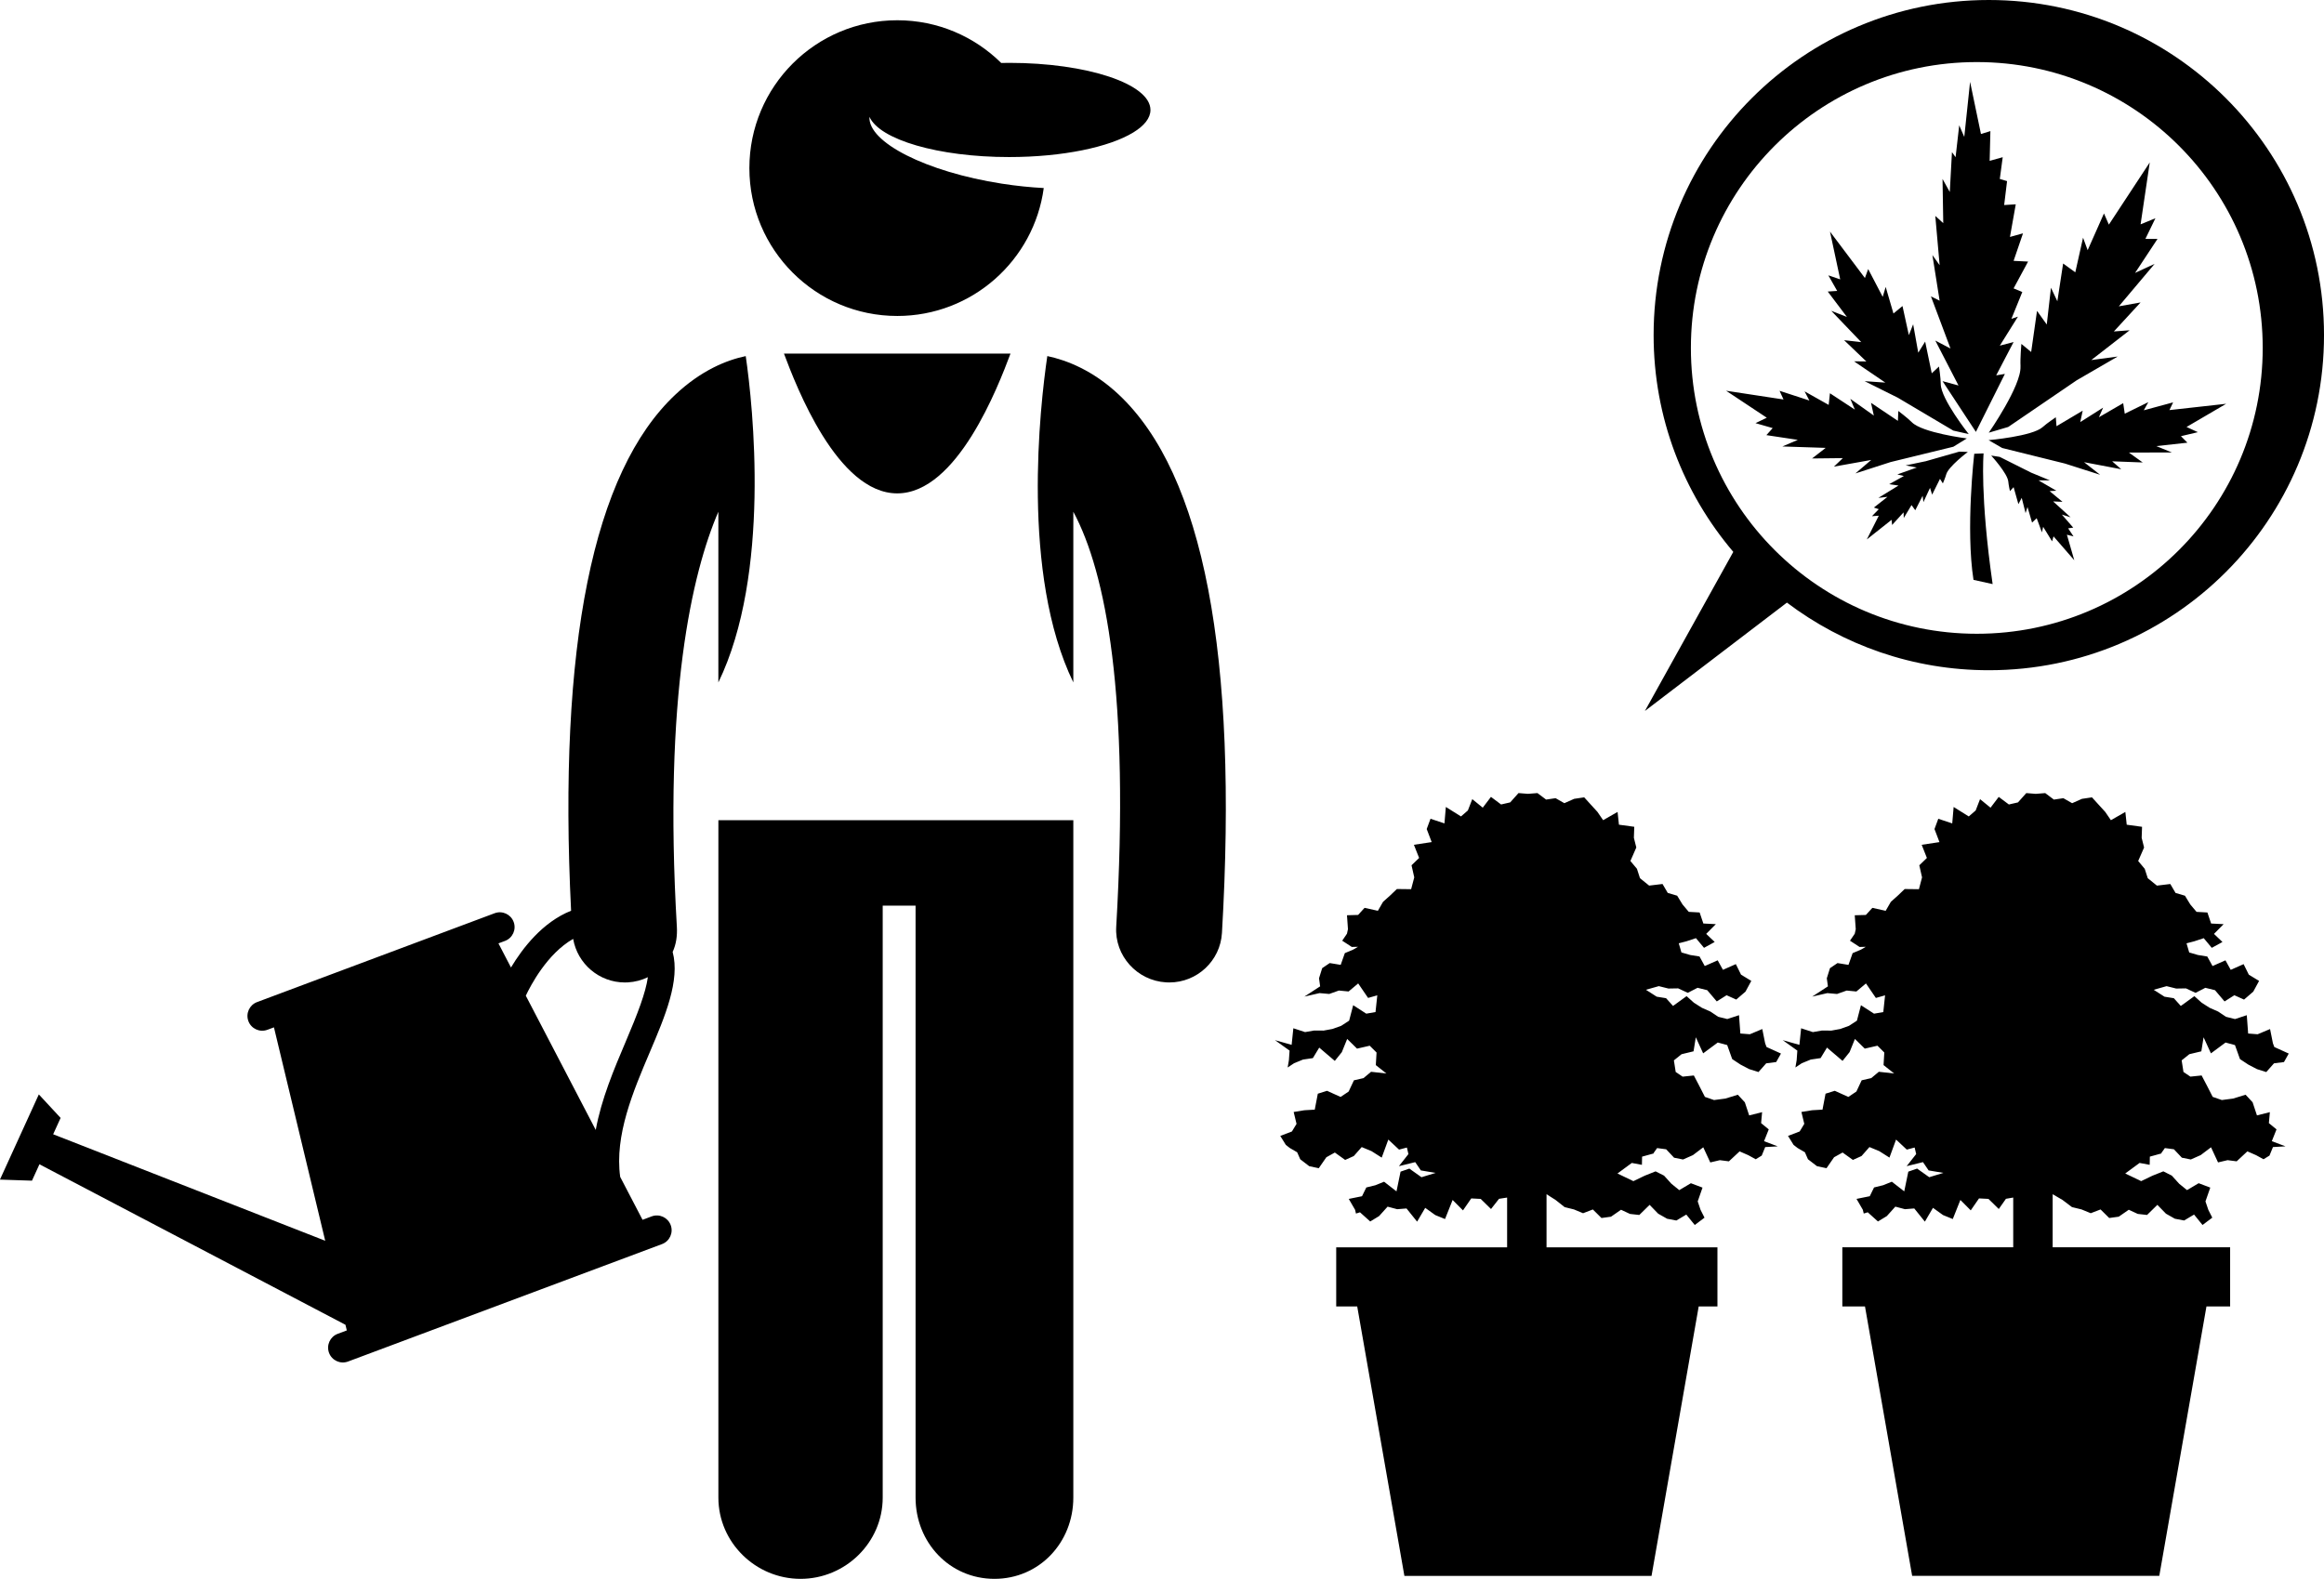 <svg xmlns="http://www.w3.org/2000/svg" xml:space="preserve" viewBox="0 0 1771.99 1204.13" shape-rendering="geometricPrecision" text-rendering="geometricPrecision" image-rendering="optimizeQuality" fill-rule="evenodd" clip-rule="evenodd"><g fill="currentColor"><path d="m982.76 808.57-.96 5.57 4.87-3.24 6.84-2.81 7.52-1.11 4.85-8.01 11.87 10.14 5.37-6.69 4.07-10.06 7.52 7.39 9.67-2.22 5.21 5.19-.57 9.59 8.07 6.4-11.68-1.3-5.77 4.83-7.31 1.67-4.01 8.55-6.14 4.14-10.34-4.68-7.04 2.2-2.33 12.16-7.91.46-8.17 1.32 2.19 9.07-3.52 5.8-8.88 3.39 4.25 6.87 3.08 2.38 5.55 3.22 2.34 5.34 6.86 5.28 7.26 1.54 5.79-8.36 6.48-3.6 7.86 5.64 6.59-2.97 6.03-6.84 7.5 3.12 7.75 4.92 5.04-13.75 8.18 7.65 5.99-1.58 1.16 4.98-7.25 9.22 12.44-3.07 4.3 6.33 11.26 1.88-10.79 3.3-9.25-6.58-6.7 2.33-3.1 15.04-9.47-7.36-6.63 2.68-6.91 1.7-3.28 6.68-10.11 2.05 4.82 8.29.69 2.88 3.05-.96 7.8 7 6.76-4.11 6.49-7.2 7.33 1.95 7.1-.57 8.08 10.06 6.18-10.52 7.67 5.51 7.44 3.03 5.79-14.55 7.9 7.94 6.3-9.12 7.2.37 7.88 7.71 6.09-7.78 6.18-.96v37.95h-130.31v45.1h16.02l35.97 205.48h188.44l35.96-205.48h14.29v-45.1h-130.31v-40.5l6.89 4.38 6.9 5.46 7.13 1.77 6.95 2.89 7.45-2.87 6.57 6.52 7.26-1 7.65-5.3 6.84 3.19 7.09.79 7.87-7.71 6.53 6.73 6.82 3.86 7.03 1.34 7.59-4.52 6.45 7.95 7.44-5.59-3.01-5.94-2.18-6.46 3.66-10.52-8.86-3.35-8.86 5.27-6-4.87-5.61-6.19-6.45-3.25-8.33 3.32-8.59 4.14-12.14-5.83 10.93-8.05 7.71 1.44.13-6.25 9.01-2.48-.35-.1 2.79-3.95 6.9.92 6.06 6.43 6.82 1.36 7.52-3.33 7.9-5.97 5.34 11.54 7.3-1.72 6.9.89 8.16-7.6 6.63 2.9 5.68 3.12 4.55-2.8 2.66-6.5 9.57-.54-10.45-3.95 3.58-8.99-5.82-4.78.76-8.37-9.85 2.49-3.31-10-5.35-5.78-9.49 2.93-8.64 1.13-6.96-2.41-4.19-8.21-4.25-8.12-8.56.89-5.28-3.56-1.38-8.85 5.85-4.7 9.14-2.21 1.72-10.72 5.61 12.27 11.14-8.26 7.19 1.94 3.81 10.69 6.32 4.18 6.62 3.46 7.1 2.25 5.89-6.66 7.62-.98 3.63-6.47-11-5-1.07-2.87-2.17-10.83-9.47 3.98-7.25-.56-1.02-13.98-8.96 2.95-6.86-1.71-6.01-4.01-6.44-2.84-6.08-3.85-5.62-5.06-10.35 7.48-5.3-5.91-7.13-1.15-8.23-5.27 9.82-2.78 7.35 1.83 7.41-.13 7.33 3.4 7.46-3.84 7.37 1.82 7.28 8.58 7.48-4.73 7.38 3.32 7.02-6.05 4.45-8.19-7.83-4.77-3.96-8.03-9.83 4.35-4.02-7.25-9.85 4.36-4-7.28-7.11-1.14-6.68-1.95-2.03-6.98 5.91-1.53 7.2-2.38 6.15 7.38 8.14-4.47-6.48-6.17 7.35-7.43-9.52-.48-2.84-8.42-8.29-.47-4.76-5.66-4.07-6.66-7.18-2.12-3.99-6.81-10.21 1.23-6.98-5.65-2.32-7.17-4.98-5.96 4.5-10.28-1.85-7.4.3-8.39-11.69-1.6-1.04-9.74-11.02 6.3-4.34-6.34-4.88-5.35-5.21-5.73-7.67 1.14-7.46 3.32-6.69-3.82-7.23 1.07-6.59-4.96-7.24.58-7.21-.58-6.35 7.11-6.93 1.58-7.73-5.79-6.25 8.23-7.99-6.51-3.35 8.63-5.27 4.56-11.53-7.23-1.07 12.54-10.63-3.53-2.9 7.83 3.79 9.96-13.55 2.05 3.97 10.04-5.78 5.6 2.08 9.21-2.38 9.02-10.86-.13-5.2 4.98-5.35 4.78-3.95 6.85-10.15-2.25-4.93 5.41-8.48.24.75 10.61-.76 3.46-3.63 5.33 7.31 4.77 4.75-.11-3.71 2.15-6.34 2.67-3.16 8.96-8.37-1.38-5.74 3.88-2.42 7.72.85 6.16-12 7.82 11.55-2.67 7.39.66 7.36-2.61 7.4.72 7.31-6.15 7.56 11.07 7.02-2-1.36 12.77-7.06 1.22-9.97-6.45-3.08 11.78-6.05 3.94-6.65 2.4-6.78 1.24-7.21-.05-6.9 1.2-8.95-2.92-1.31 12.65-12.73-3.59 11.16 7.97zM1678.46 801.81l1.72-10.72 5.6 12.27 11.14-8.26 7.19 1.94 3.81 10.69 6.33 4.18 6.62 3.46 7.1 2.25 5.89-6.66 7.62-.98 3.63-6.47-11-5-1.07-2.87-2.17-10.83-9.47 3.98-7.24-.56-1.04-13.98-8.96 2.95-6.86-1.71-6-4.01-6.45-2.84-6.07-3.85-5.62-5.06-10.35 7.48-5.3-5.91-7.13-1.15-8.24-5.27 9.83-2.78 7.35 1.83 7.4-.13 7.34 3.4 7.45-3.84 7.38 1.82 7.28 8.58 7.47-4.73 7.39 3.32 7.02-6.05 4.45-8.19-7.83-4.77-3.97-8.03-9.82 4.35-4.02-7.25-9.85 4.36-4.01-7.28-7.1-1.14-6.68-1.95-2.04-6.98 5.92-1.53 7.2-2.38 6.14 7.38 8.14-4.47-6.47-6.17 7.35-7.43-9.52-.48-2.85-8.42-8.28-.47-4.76-5.66-4.07-6.66-7.18-2.12-3.99-6.81-10.21 1.23-6.98-5.65-2.32-7.17-4.98-5.96 4.5-10.28-1.85-7.4.3-8.39-11.69-1.6-1.05-9.74-11.01 6.3-4.35-6.34-4.88-5.35-5.2-5.73-7.67 1.14-7.46 3.32-6.69-3.82-7.23 1.07-6.6-4.96-7.23.58-7.21-.58-6.35 7.11-6.93 1.58-7.73-5.79-6.25 8.23-8-6.51-3.34 8.63-5.27 4.56-11.53-7.23-1.07 12.54-10.64-3.53-2.89 7.83 3.79 9.96-13.55 2.05 3.97 10.04-5.79 5.6 2.09 9.21-2.38 9.02-10.86-.13-5.2 4.98-5.35 4.78-3.95 6.85-10.15-2.25-4.93 5.41-8.49.24.76 10.61-.76 3.46-3.63 5.33 7.3 4.77 4.76-.11-3.71 2.15-6.34 2.67-3.16 8.96-8.37-1.38-5.74 3.88-2.42 7.72.85 6.16-12.01 7.82 11.57-2.67 7.38.66 7.36-2.61 7.4.72 7.31-6.15 7.56 11.07 7.01-2-1.35 12.77-7.07 1.22-9.97-6.45-3.07 11.78-6.05 3.94-6.65 2.4-6.78 1.24-7.21-.05-6.91 1.2-8.94-2.92-1.31 12.65-12.73-3.59 11.15 7.97-.52 7.3-.96 5.57 4.87-3.24 6.84-2.81 7.51-1.11 4.86-8.01 11.87 10.14 5.37-6.69 4.07-10.06 7.52 7.39 9.67-2.22 5.21 5.19-.57 9.59 8.07 6.4-11.68-1.3-5.77 4.83-7.31 1.67-4.01 8.55-6.14 4.14-10.34-4.68-7.05 2.2-2.32 12.16-7.91.46-8.17 1.32 2.19 9.07-3.52 5.8-8.88 3.39 4.24 6.87 3.08 2.38 5.55 3.22 2.34 5.34 6.87 5.28 7.26 1.54 5.78-8.36 6.49-3.6 7.86 5.64 6.59-2.97 6.03-6.84 7.5 3.12 7.75 4.92 5.04-13.75 8.18 7.65 5.98-1.58 1.17 4.98-7.25 9.22 12.44-3.07 4.3 6.33 11.26 1.88-10.79 3.3-9.25-6.58-6.7 2.33-3.1 15.04-9.47-7.36-6.63 2.68-6.92 1.7-3.27 6.68-10.11 2.05 4.82 8.29.69 2.88 3.05-.96 7.79 7 6.77-4.11 6.48-7.2 7.34 1.95 7.09-.57 8.09 10.06 6.18-10.52 7.67 5.51 7.43 3.03 5.8-14.55 7.9 7.94 6.3-9.12 7.2.37 7.88 7.71 5.46-7.78 5.55-.96v37.95h-130.3v45.1h17.27l35.97 205.48h188.43l35.97-205.48h18.05v-45.1h-135.32v-40.5l7.51 4.38 7.22 5.46 7.28 1.77 7.03 2.89 7.49-2.87 6.59 6.52 7.27-1 7.65-5.3 6.85 3.19 7.09.79 7.86-7.71 6.54 6.73 6.81 3.86 7.04 1.34 7.58-4.52 6.46 7.95 7.44-5.59-3.01-5.94-2.19-6.46 3.67-10.52-8.86-3.35-8.87 5.27-5.99-4.87-5.62-6.19-6.44-3.25-8.33 3.32-8.59 4.14-12.14-5.83 10.94-8.05 7.7 1.44.13-6.25 9-2.48-.34-.1 2.79-3.95 6.89.92 6.07 6.43 6.82 1.36 7.52-3.33 7.9-5.97 5.34 11.54 7.29-1.72 6.91.89 8.16-7.6 6.63 2.9 5.69 3.12 4.54-2.8 2.66-6.5 9.57-.54-10.45-3.95 3.58-8.99-5.82-4.78.76-8.37-9.85 2.49-3.31-10-5.35-5.78-9.49 2.93-8.64 1.13-6.96-2.41-4.19-8.21-4.25-8.12-8.56.89-5.28-3.56-1.38-8.85 5.85-4.7zM684.12 625.52H547.75v516.65c0 34.23 28.43 61.96 62.64 61.96 34.22 0 62.65-27.73 62.65-61.96V690.68h25.06v451.49c0 34.23 25.93 61.96 60.14 61.96 34.22 0 60.14-27.73 60.14-61.96V625.52H684.13zM684.12 376.28c45.66 0 76.95-81.53 86.35-106.59H597.76c9.4 25.06 40.68 106.59 86.35 106.59zM818.38 520.47V390.28c25.06 46.6 43.01 140.47 32.71 316.57-1.3 22.1 15.9 41.07 38.01 42.36.8.05 1.75.07 2.54.07 21.07 0 38.82-16.44 40.07-37.75 12.38-211.73-14.06-349.87-78.67-410.58-19.73-18.54-39.77-26.28-54.49-29.39-5.59 38.13-20.25 166.3 19.84 248.9zM684.12 240.98c57.13 0 104.29-42.48 111.71-97.57-10.16-.52-20.89-1.62-31.92-3.33-57.74-8.97-102.24-31.6-100.96-50.97 7.64 17.34 52.33 30.67 106.48 30.67 40.87 0 76.41-7.58 94.68-18.76 8.34-5.1 13.08-10.94 13.08-17.16 0-19.84-48.25-35.92-107.75-35.92-2.04 0-4.02.06-6.03.1-20.37-20.14-48.36-32.59-79.27-32.59-62.27 0-112.76 50.49-112.76 112.77 0 62.28 50.49 112.76 112.76 112.76z"/><path d="m30.11 887.97 233.29 122.39 1.03 4.3-6.94 2.6c-5.83 2.18-8.79 8.68-6.61 14.52 2.18 5.83 8.68 8.79 14.51 6.6l239.39-89.56c5.83-2.18 8.79-8.68 6.6-14.51-2.18-5.83-8.68-8.79-14.51-6.61l-6.94 2.6-17.05-32.72c-4.39-31.66 9.93-65.4 22.7-95.42 11.44-26.91 23.11-54.42 17.3-76.16 2.68-5.79 3.61-12.32 3.21-19.14-10.3-176.1 11.59-269.98 31.64-316.57v130.18c40.09-82.61 26.46-210.76 20.87-248.89-14.72 3.1-33.92 10.84-53.65 29.38-62.87 59.07-89.52 191.47-79.51 393.63-21.85 8.68-37.17 28.81-45.83 43.28l-9.56-18.4 4.98-1.86c5.83-2.18 8.8-8.68 6.61-14.51-2.18-5.84-8.68-8.8-14.51-6.61L196 764.26c-5.83 2.18-8.79 8.68-6.61 14.51 2.18 5.83 8.68 8.79 14.52 6.6l4.97-1.85 39.09 162.76-207.43-81.22 5.68-12.47-16.61-17.92-29.65 64.97 24.42.81 5.69-12.47zm406.91-171.9c3.3 19.06 19.89 33.22 39.44 33.22.79 0 1.59-.02 2.38-.07 5.43-.32 10.54-1.71 15.14-3.95-1.68 11.92-7.73 27.63-16.84 49.03-8.97 21.12-18.63 43.93-22.9 67.46l-53.33-102.37c3.51-7.5 16.24-32.05 36.11-43.33zM1362.48 459.58c42.82 32.37 96.12 51.58 153.94 51.58 141.16 0 255.58-114.43 255.58-255.58C1772 114.42 1657.57 0 1516.42 0c-141.16 0-255.58 114.43-255.58 255.58 0 63.06 22.89 120.75 60.75 165.32l-67.41 121.34 108.31-82.66zm-73.22-194.23c0-120.4 97.6-218.01 218-218.01s218 97.6 218 218.01c0 120.4-97.6 218-218 218s-218.01-97.6-218-218z"/><path d="m1338.51 322.71 13.12 3.78-4.81 5.37 23.97 3.61-11.79 5.03 33.03 1.08-10.37 8.07 23.46-.26-6.79 6.49 28.42-5.09-12.05 10.27 26.85-8.67 47.82-11.68 10.28-6.33s-33.92-4.27-41.93-12.36c-3.3-3.33-10.3-8.59-10.3-8.59l-.32 7.55-20.51-13.77 2.16 9.73-17.93-12.77 3.45 8.22-18.99-12.47-.96 8.88-18.39-10.34 3.68 7-22.74-7.41 3.01 6.62-43.78-6.67 31.03 20.58-8.6 4.13zM1468.07 351.81l-15.04 3.14 8.47 1.61-14.83 5.26 4.97 1.24-11.17 6.21 7.08 1.03-15.33 9.42 6.94-.8-10.37 8.18 3.73 1.24-5.19 5.33 5.19-.36-9.13 18.11 18.91-14.98.37 3.95 8.76-9.64.14 4.31 5.92-9.86 2.85 3.95 5.62-11.03.59 4.82 5.04-10.88 1.61 5.19 5.99-12.05 2.19 3.49s1.89-4.38 2.55-6.85c1.61-5.99 16.5-17.17 16.5-17.17l-6.57-.22-25.78 7.38zM1581.01 409.13l-4.11-6.2 3.89-.53-8.68-9.96 6.67 2.07-13.33-12.1 7.15.31-9.83-8.17 5.11-.3-13.6-7.91 8.62-.01-14.2-5.87-23.97-12.02-6.49-1s12.57 13.73 13.04 19.92c.2 2.55 1.24 7.2 1.24 7.2l2.8-3.03 3.65 12.95 2.54-4.8 2.94 11.63 1.46-4.63 3.49 11.88 3.52-3.35 3.99 10.78.94-4.21 6.82 11.09 1.09-3.81 15.82 18.22-5.62-19.49 5.03 1.32zM1634.58 312.91l3.46-6.21-17.97 8.81-1.19-8.03-18.51 10.72 3.2-7.31-17.44 11.02 1.87-8.71-19.97 11.85-.53-6.82s-6.8 4.55-9.99 7.46c-7.72 7.07-41.26 9.99-41.26 9.99l10.38 5.99 47.77 11.85 26.87 8.56-12.23-9.59 28.34 5.38-6.92-6.05 23.29.88-10.51-7.56 32.74-.06-11.84-4.86 23.69-2.6-4.92-4.97 12.91-3.05-8.65-3.96 30.22-17.69-43.25 4.81 2.8-5.89-22.36 6.05zM1408.23 241.72l-11.94-4.66 22.85 23.87-13.06-1.48 16.95 16.22-9.4-.11 23.88 16.24-15.79-1.09 25.25 12.58 42.35 25.1 11.77 2.67s-21.25-26.77-21.32-38.16c-.02-4.69-1.35-13.35-1.35-13.35l-5.51 5.17-5.03-24.19-5.26 8.46-3.89-21.67-3.28 8.29-4.85-22.2-6.89 5.68-5.92-20.26-2.27 7.58-11.08-21.2-2.49 6.83-26.62-35.39 7.78 36.41-9.04-3.06 6.73 11.88-7.19.47 14.6 19.35zM1540.56 279.45c.84 14.56-24.17 50.55-24.17 50.55l14.85-4.38 52.13-35.55 31.29-18.15-20.11 2.68 29.23-22.71-12.01.9 20.37-22.13-16.58 2.96 27.29-32.39-14.91 6.92 17.12-25.95-9.24-.02 7.64-15.74-11.31 4.65 6.99-47.21-31.18 47.44-3.73-8.54-12.44 28.02-3.51-9.52-5.92 26.4-9.28-6.7-4.4 28.8-4.87-10.33-3.2 28.04-7.43-10.39-4.46 31.35-7.47-6.17s-.99 11.19-.64 17.19z"/><path d="m1487.22 265.83-11.6-6.09 17.69 34.27-12.17-3.31 25.43 38.69 22.11-44.22-6.63 1.1 13.27-25.42-10.51 2.76 13.82-22.11-4.98 1.66 8.3-20.45-6.63-2.77 11.05-20.45-11.05-.55 7.18-21.01-9.95 2.77 4.42-24.88-8.84.56 2.21-18.25-5.53-1.65 2.21-16.58-9.95 2.76.56-22.67-7.19 2.21-8.29-39.79-4.43 42.01-3.86-8.85-2.77 24.33-2.76-3.88-1.66 30.41-5.53-9.95.55 33.71-6.07-5.52 3.31 37.58-5.52-7.73 5.52 34.82-6.63-3.31zM1512.43 345.78l-7.12.3s-6.65 57.2-.57 96.15l14.59 3.23c-9.73-67.61-6.9-99.68-6.9-99.68z"/></g></svg>